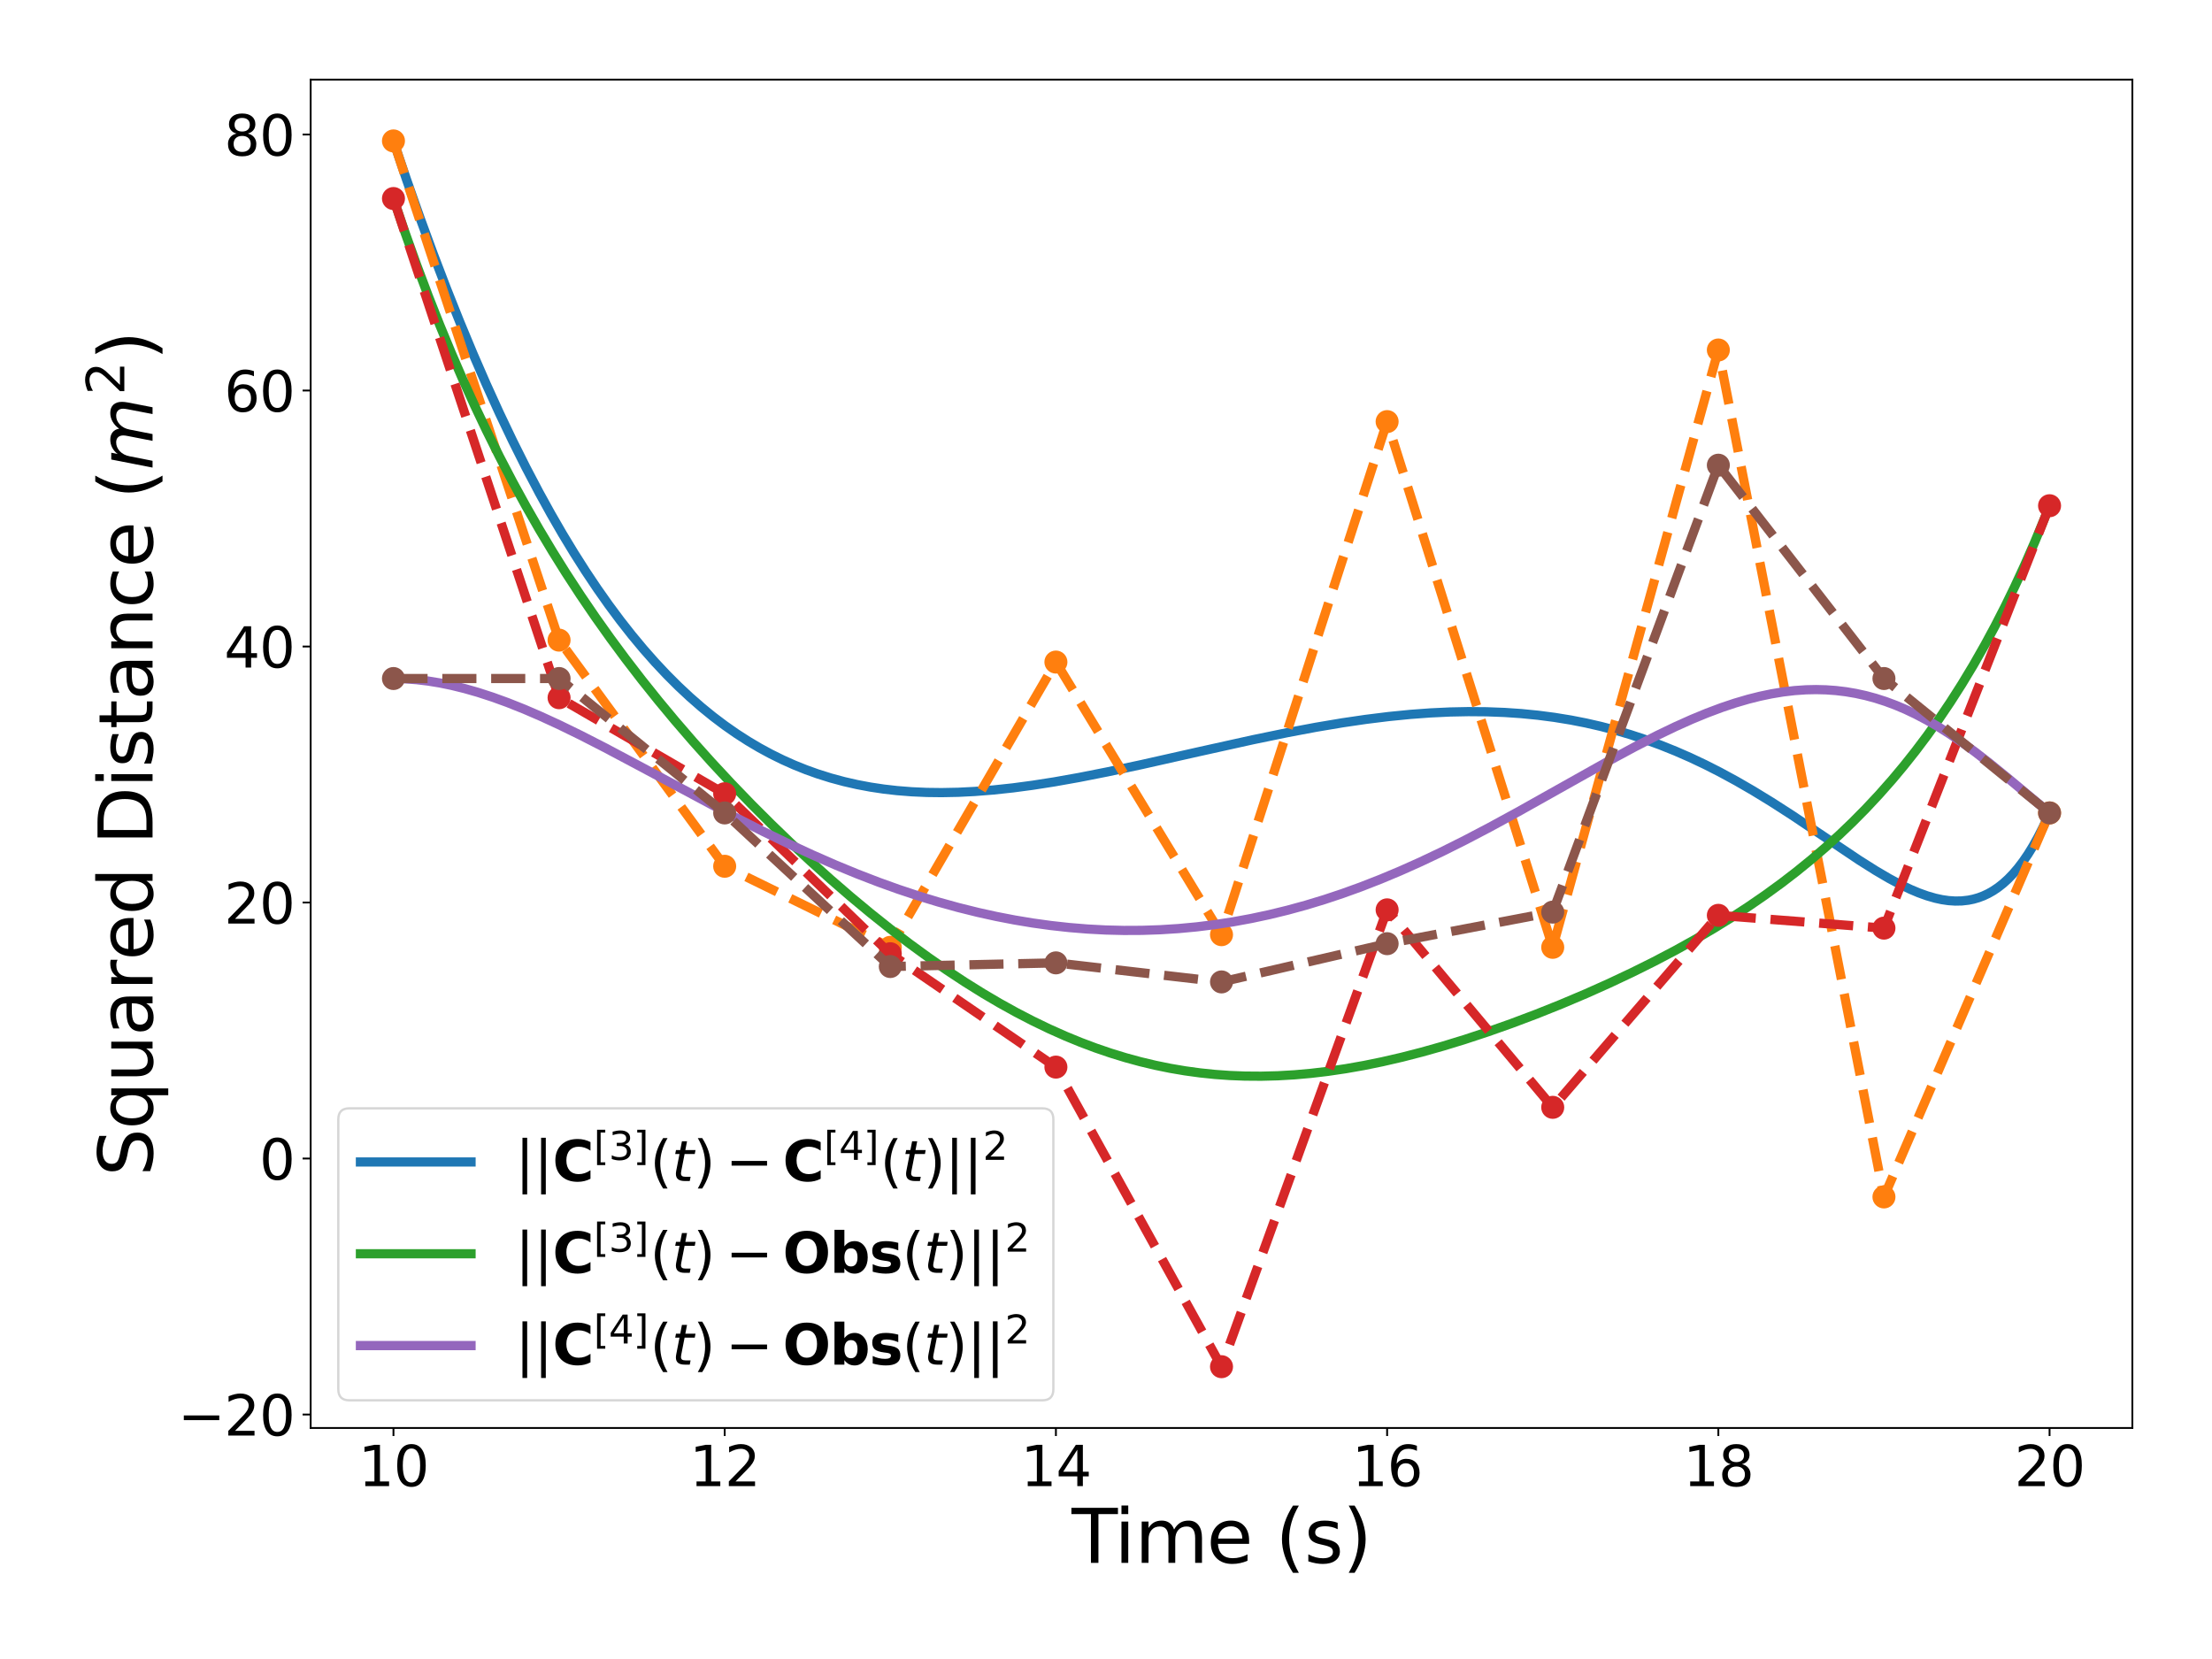 <?xml version="1.0" encoding="utf-8" standalone="no"?>
<!DOCTYPE svg PUBLIC "-//W3C//DTD SVG 1.1//EN"
  "http://www.w3.org/Graphics/SVG/1.1/DTD/svg11.dtd">
<svg height="720pt" version="1.1" viewBox="0 0 959.976 720" width="959.976pt" xmlns="http://www.w3.org/2000/svg" xmlns:xlink="http://www.w3.org/1999/xlink">
 <defs>
  <style type="text/css">*{stroke-linecap:butt;stroke-linejoin:round;}</style>
 </defs>
 <g id="figure_1">
  <g id="patch_1">
   <path d="M 0 720 
L 959.976 720 
L 959.976 0 
L 0 0 
z
" style="fill:#ffffff;"/>
  </g>
  <g id="axes_1">
   <g id="patch_2">
    <path d="M 134.822 619.72 
L 925.416 619.72 
L 925.416 34.56 
L 134.822 34.56 
z
" style="fill:#ffffff;"/>
   </g>
   <g id="matplotlib.axis_1">
    <g id="xtick_1">
     <g id="line2d_1">
      <defs>
       <path d="M 0 0 
L 0 3.5 
" id="m4cc2b8cb58" style="stroke:#000000;stroke-width:0.8;"/>
      </defs>
      <g>
       <use style="stroke:#000000;stroke-width:0.8;" x="170.758" xlink:href="#m4cc2b8cb58" y="619.72"/>
      </g>
     </g>
     <g id="text_1">
      <!-- 10 -->
      <g transform="translate(155.488 644.956)scale(0.24 -0.24)">
       <defs>
        <path d="M 794 531 
L 1825 531 
L 1825 4091 
L 703 3866 
L 703 4441 
L 1819 4666 
L 2450 4666 
L 2450 531 
L 3481 531 
L 3481 0 
L 794 0 
L 794 531 
z
" id="DejaVuSans-31" transform="scale(0.016)"/>
        <path d="M 2034 4250 
Q 1547 4250 1301 3770 
Q 1056 3291 1056 2328 
Q 1056 1369 1301 889 
Q 1547 409 2034 409 
Q 2525 409 2770 889 
Q 3016 1369 3016 2328 
Q 3016 3291 2770 3770 
Q 2525 4250 2034 4250 
z
M 2034 4750 
Q 2819 4750 3233 4129 
Q 3647 3509 3647 2328 
Q 3647 1150 3233 529 
Q 2819 -91 2034 -91 
Q 1250 -91 836 529 
Q 422 1150 422 2328 
Q 422 3509 836 4129 
Q 1250 4750 2034 4750 
z
" id="DejaVuSans-30" transform="scale(0.016)"/>
       </defs>
       <use xlink:href="#DejaVuSans-31"/>
       <use x="63.623" xlink:href="#DejaVuSans-30"/>
      </g>
     </g>
    </g>
    <g id="xtick_2">
     <g id="line2d_2">
      <g>
       <use style="stroke:#000000;stroke-width:0.8;" x="314.502" xlink:href="#m4cc2b8cb58" y="619.72"/>
      </g>
     </g>
     <g id="text_2">
      <!-- 12 -->
      <g transform="translate(299.232 644.956)scale(0.24 -0.24)">
       <defs>
        <path d="M 1228 531 
L 3431 531 
L 3431 0 
L 469 0 
L 469 531 
Q 828 903 1448 1529 
Q 2069 2156 2228 2338 
Q 2531 2678 2651 2914 
Q 2772 3150 2772 3378 
Q 2772 3750 2511 3984 
Q 2250 4219 1831 4219 
Q 1534 4219 1204 4116 
Q 875 4013 500 3803 
L 500 4441 
Q 881 4594 1212 4672 
Q 1544 4750 1819 4750 
Q 2544 4750 2975 4387 
Q 3406 4025 3406 3419 
Q 3406 3131 3298 2873 
Q 3191 2616 2906 2266 
Q 2828 2175 2409 1742 
Q 1991 1309 1228 531 
z
" id="DejaVuSans-32" transform="scale(0.016)"/>
       </defs>
       <use xlink:href="#DejaVuSans-31"/>
       <use x="63.623" xlink:href="#DejaVuSans-32"/>
      </g>
     </g>
    </g>
    <g id="xtick_3">
     <g id="line2d_3">
      <g>
       <use style="stroke:#000000;stroke-width:0.8;" x="458.247" xlink:href="#m4cc2b8cb58" y="619.72"/>
      </g>
     </g>
     <g id="text_3">
      <!-- 14 -->
      <g transform="translate(442.977 644.956)scale(0.24 -0.24)">
       <defs>
        <path d="M 2419 4116 
L 825 1625 
L 2419 1625 
L 2419 4116 
z
M 2253 4666 
L 3047 4666 
L 3047 1625 
L 3713 1625 
L 3713 1100 
L 3047 1100 
L 3047 0 
L 2419 0 
L 2419 1100 
L 313 1100 
L 313 1709 
L 2253 4666 
z
" id="DejaVuSans-34" transform="scale(0.016)"/>
       </defs>
       <use xlink:href="#DejaVuSans-31"/>
       <use x="63.623" xlink:href="#DejaVuSans-34"/>
      </g>
     </g>
    </g>
    <g id="xtick_4">
     <g id="line2d_4">
      <g>
       <use style="stroke:#000000;stroke-width:0.8;" x="601.991" xlink:href="#m4cc2b8cb58" y="619.72"/>
      </g>
     </g>
     <g id="text_4">
      <!-- 16 -->
      <g transform="translate(586.721 644.956)scale(0.24 -0.24)">
       <defs>
        <path d="M 2113 2584 
Q 1688 2584 1439 2293 
Q 1191 2003 1191 1497 
Q 1191 994 1439 701 
Q 1688 409 2113 409 
Q 2538 409 2786 701 
Q 3034 994 3034 1497 
Q 3034 2003 2786 2293 
Q 2538 2584 2113 2584 
z
M 3366 4563 
L 3366 3988 
Q 3128 4100 2886 4159 
Q 2644 4219 2406 4219 
Q 1781 4219 1451 3797 
Q 1122 3375 1075 2522 
Q 1259 2794 1537 2939 
Q 1816 3084 2150 3084 
Q 2853 3084 3261 2657 
Q 3669 2231 3669 1497 
Q 3669 778 3244 343 
Q 2819 -91 2113 -91 
Q 1303 -91 875 529 
Q 447 1150 447 2328 
Q 447 3434 972 4092 
Q 1497 4750 2381 4750 
Q 2619 4750 2861 4703 
Q 3103 4656 3366 4563 
z
" id="DejaVuSans-36" transform="scale(0.016)"/>
       </defs>
       <use xlink:href="#DejaVuSans-31"/>
       <use x="63.623" xlink:href="#DejaVuSans-36"/>
      </g>
     </g>
    </g>
    <g id="xtick_5">
     <g id="line2d_5">
      <g>
       <use style="stroke:#000000;stroke-width:0.8;" x="745.736" xlink:href="#m4cc2b8cb58" y="619.72"/>
      </g>
     </g>
     <g id="text_5">
      <!-- 18 -->
      <g transform="translate(730.466 644.956)scale(0.24 -0.24)">
       <defs>
        <path d="M 2034 2216 
Q 1584 2216 1326 1975 
Q 1069 1734 1069 1313 
Q 1069 891 1326 650 
Q 1584 409 2034 409 
Q 2484 409 2743 651 
Q 3003 894 3003 1313 
Q 3003 1734 2745 1975 
Q 2488 2216 2034 2216 
z
M 1403 2484 
Q 997 2584 770 2862 
Q 544 3141 544 3541 
Q 544 4100 942 4425 
Q 1341 4750 2034 4750 
Q 2731 4750 3128 4425 
Q 3525 4100 3525 3541 
Q 3525 3141 3298 2862 
Q 3072 2584 2669 2484 
Q 3125 2378 3379 2068 
Q 3634 1759 3634 1313 
Q 3634 634 3220 271 
Q 2806 -91 2034 -91 
Q 1263 -91 848 271 
Q 434 634 434 1313 
Q 434 1759 690 2068 
Q 947 2378 1403 2484 
z
M 1172 3481 
Q 1172 3119 1398 2916 
Q 1625 2713 2034 2713 
Q 2441 2713 2670 2916 
Q 2900 3119 2900 3481 
Q 2900 3844 2670 4047 
Q 2441 4250 2034 4250 
Q 1625 4250 1398 4047 
Q 1172 3844 1172 3481 
z
" id="DejaVuSans-38" transform="scale(0.016)"/>
       </defs>
       <use xlink:href="#DejaVuSans-31"/>
       <use x="63.623" xlink:href="#DejaVuSans-38"/>
      </g>
     </g>
    </g>
    <g id="xtick_6">
     <g id="line2d_6">
      <g>
       <use style="stroke:#000000;stroke-width:0.8;" x="889.48" xlink:href="#m4cc2b8cb58" y="619.72"/>
      </g>
     </g>
     <g id="text_6">
      <!-- 20 -->
      <g transform="translate(874.21 644.956)scale(0.24 -0.24)">
       <use xlink:href="#DejaVuSans-32"/>
       <use x="63.623" xlink:href="#DejaVuSans-30"/>
      </g>
     </g>
    </g>
    <g id="text_7">
     <!-- Time (s) -->
     <g transform="translate(465.067 678.263)scale(0.32 -0.32)">
      <defs>
       <path d="M -19 4666 
L 3928 4666 
L 3928 4134 
L 2272 4134 
L 2272 0 
L 1638 0 
L 1638 4134 
L -19 4134 
L -19 4666 
z
" id="DejaVuSans-54" transform="scale(0.016)"/>
       <path d="M 603 3500 
L 1178 3500 
L 1178 0 
L 603 0 
L 603 3500 
z
M 603 4863 
L 1178 4863 
L 1178 4134 
L 603 4134 
L 603 4863 
z
" id="DejaVuSans-69" transform="scale(0.016)"/>
       <path d="M 3328 2828 
Q 3544 3216 3844 3400 
Q 4144 3584 4550 3584 
Q 5097 3584 5394 3201 
Q 5691 2819 5691 2113 
L 5691 0 
L 5113 0 
L 5113 2094 
Q 5113 2597 4934 2840 
Q 4756 3084 4391 3084 
Q 3944 3084 3684 2787 
Q 3425 2491 3425 1978 
L 3425 0 
L 2847 0 
L 2847 2094 
Q 2847 2600 2669 2842 
Q 2491 3084 2119 3084 
Q 1678 3084 1418 2786 
Q 1159 2488 1159 1978 
L 1159 0 
L 581 0 
L 581 3500 
L 1159 3500 
L 1159 2956 
Q 1356 3278 1631 3431 
Q 1906 3584 2284 3584 
Q 2666 3584 2933 3390 
Q 3200 3197 3328 2828 
z
" id="DejaVuSans-6d" transform="scale(0.016)"/>
       <path d="M 3597 1894 
L 3597 1613 
L 953 1613 
Q 991 1019 1311 708 
Q 1631 397 2203 397 
Q 2534 397 2845 478 
Q 3156 559 3463 722 
L 3463 178 
Q 3153 47 2828 -22 
Q 2503 -91 2169 -91 
Q 1331 -91 842 396 
Q 353 884 353 1716 
Q 353 2575 817 3079 
Q 1281 3584 2069 3584 
Q 2775 3584 3186 3129 
Q 3597 2675 3597 1894 
z
M 3022 2063 
Q 3016 2534 2758 2815 
Q 2500 3097 2075 3097 
Q 1594 3097 1305 2825 
Q 1016 2553 972 2059 
L 3022 2063 
z
" id="DejaVuSans-65" transform="scale(0.016)"/>
       <path id="DejaVuSans-20" transform="scale(0.016)"/>
       <path d="M 1984 4856 
Q 1566 4138 1362 3434 
Q 1159 2731 1159 2009 
Q 1159 1288 1364 580 
Q 1569 -128 1984 -844 
L 1484 -844 
Q 1016 -109 783 600 
Q 550 1309 550 2009 
Q 550 2706 781 3412 
Q 1013 4119 1484 4856 
L 1984 4856 
z
" id="DejaVuSans-28" transform="scale(0.016)"/>
       <path d="M 2834 3397 
L 2834 2853 
Q 2591 2978 2328 3040 
Q 2066 3103 1784 3103 
Q 1356 3103 1142 2972 
Q 928 2841 928 2578 
Q 928 2378 1081 2264 
Q 1234 2150 1697 2047 
L 1894 2003 
Q 2506 1872 2764 1633 
Q 3022 1394 3022 966 
Q 3022 478 2636 193 
Q 2250 -91 1575 -91 
Q 1294 -91 989 -36 
Q 684 19 347 128 
L 347 722 
Q 666 556 975 473 
Q 1284 391 1588 391 
Q 1994 391 2212 530 
Q 2431 669 2431 922 
Q 2431 1156 2273 1281 
Q 2116 1406 1581 1522 
L 1381 1569 
Q 847 1681 609 1914 
Q 372 2147 372 2553 
Q 372 3047 722 3315 
Q 1072 3584 1716 3584 
Q 2034 3584 2315 3537 
Q 2597 3491 2834 3397 
z
" id="DejaVuSans-73" transform="scale(0.016)"/>
       <path d="M 513 4856 
L 1013 4856 
Q 1481 4119 1714 3412 
Q 1947 2706 1947 2009 
Q 1947 1309 1714 600 
Q 1481 -109 1013 -844 
L 513 -844 
Q 928 -128 1133 580 
Q 1338 1288 1338 2009 
Q 1338 2731 1133 3434 
Q 928 4138 513 4856 
z
" id="DejaVuSans-29" transform="scale(0.016)"/>
      </defs>
      <use xlink:href="#DejaVuSans-54"/>
      <use x="57.959" xlink:href="#DejaVuSans-69"/>
      <use x="85.742" xlink:href="#DejaVuSans-6d"/>
      <use x="183.154" xlink:href="#DejaVuSans-65"/>
      <use x="244.678" xlink:href="#DejaVuSans-20"/>
      <use x="276.465" xlink:href="#DejaVuSans-28"/>
      <use x="315.479" xlink:href="#DejaVuSans-73"/>
      <use x="367.578" xlink:href="#DejaVuSans-29"/>
     </g>
    </g>
   </g>
   <g id="matplotlib.axis_2">
    <g id="ytick_1">
     <g id="line2d_7">
      <defs>
       <path d="M 0 0 
L -3.5 0 
" id="ma66f16926b" style="stroke:#000000;stroke-width:0.8;"/>
      </defs>
      <g>
       <use style="stroke:#000000;stroke-width:0.8;" x="134.822" xlink:href="#ma66f16926b" y="613.887"/>
      </g>
     </g>
     <g id="text_8">
      <!-- −20 -->
      <g transform="translate(77.171 623.005)scale(0.24 -0.24)">
       <defs>
        <path d="M 678 2272 
L 4684 2272 
L 4684 1741 
L 678 1741 
L 678 2272 
z
" id="DejaVuSans-2212" transform="scale(0.016)"/>
       </defs>
       <use xlink:href="#DejaVuSans-2212"/>
       <use x="83.789" xlink:href="#DejaVuSans-32"/>
       <use x="147.412" xlink:href="#DejaVuSans-30"/>
      </g>
     </g>
    </g>
    <g id="ytick_2">
     <g id="line2d_8">
      <g>
       <use style="stroke:#000000;stroke-width:0.8;" x="134.822" xlink:href="#ma66f16926b" y="502.786"/>
      </g>
     </g>
     <g id="text_9">
      <!-- 0 -->
      <g transform="translate(112.552 511.904)scale(0.24 -0.24)">
       <use xlink:href="#DejaVuSans-30"/>
      </g>
     </g>
    </g>
    <g id="ytick_3">
     <g id="line2d_9">
      <g>
       <use style="stroke:#000000;stroke-width:0.8;" x="134.822" xlink:href="#ma66f16926b" y="391.685"/>
      </g>
     </g>
     <g id="text_10">
      <!-- 20 -->
      <g transform="translate(97.282 400.803)scale(0.24 -0.24)">
       <use xlink:href="#DejaVuSans-32"/>
       <use x="63.623" xlink:href="#DejaVuSans-30"/>
      </g>
     </g>
    </g>
    <g id="ytick_4">
     <g id="line2d_10">
      <g>
       <use style="stroke:#000000;stroke-width:0.8;" x="134.822" xlink:href="#ma66f16926b" y="280.583"/>
      </g>
     </g>
     <g id="text_11">
      <!-- 40 -->
      <g transform="translate(97.282 289.701)scale(0.24 -0.24)">
       <use xlink:href="#DejaVuSans-34"/>
       <use x="63.623" xlink:href="#DejaVuSans-30"/>
      </g>
     </g>
    </g>
    <g id="ytick_5">
     <g id="line2d_11">
      <g>
       <use style="stroke:#000000;stroke-width:0.8;" x="134.822" xlink:href="#ma66f16926b" y="169.482"/>
      </g>
     </g>
     <g id="text_12">
      <!-- 60 -->
      <g transform="translate(97.282 178.6)scale(0.24 -0.24)">
       <use xlink:href="#DejaVuSans-36"/>
       <use x="63.623" xlink:href="#DejaVuSans-30"/>
      </g>
     </g>
    </g>
    <g id="ytick_6">
     <g id="line2d_12">
      <g>
       <use style="stroke:#000000;stroke-width:0.8;" x="134.822" xlink:href="#ma66f16926b" y="58.381"/>
      </g>
     </g>
     <g id="text_13">
      <!-- 80 -->
      <g transform="translate(97.282 67.499)scale(0.24 -0.24)">
       <use xlink:href="#DejaVuSans-38"/>
       <use x="63.623" xlink:href="#DejaVuSans-30"/>
      </g>
     </g>
    </g>
    <g id="text_14">
     <!-- Squared Distance $(m^2)$ -->
     <g transform="translate(66.451 510.5)rotate(-90)scale(0.32 -0.32)">
      <defs>
       <path d="M 3425 4513 
L 3425 3897 
Q 3066 4069 2747 4153 
Q 2428 4238 2131 4238 
Q 1616 4238 1336 4038 
Q 1056 3838 1056 3469 
Q 1056 3159 1242 3001 
Q 1428 2844 1947 2747 
L 2328 2669 
Q 3034 2534 3370 2195 
Q 3706 1856 3706 1288 
Q 3706 609 3251 259 
Q 2797 -91 1919 -91 
Q 1588 -91 1214 -16 
Q 841 59 441 206 
L 441 856 
Q 825 641 1194 531 
Q 1563 422 1919 422 
Q 2459 422 2753 634 
Q 3047 847 3047 1241 
Q 3047 1584 2836 1778 
Q 2625 1972 2144 2069 
L 1759 2144 
Q 1053 2284 737 2584 
Q 422 2884 422 3419 
Q 422 4038 858 4394 
Q 1294 4750 2059 4750 
Q 2388 4750 2728 4690 
Q 3069 4631 3425 4513 
z
" id="DejaVuSans-53" transform="scale(0.016)"/>
       <path d="M 947 1747 
Q 947 1113 1208 752 
Q 1469 391 1925 391 
Q 2381 391 2643 752 
Q 2906 1113 2906 1747 
Q 2906 2381 2643 2742 
Q 2381 3103 1925 3103 
Q 1469 3103 1208 2742 
Q 947 2381 947 1747 
z
M 2906 525 
Q 2725 213 2448 61 
Q 2172 -91 1784 -91 
Q 1150 -91 751 415 
Q 353 922 353 1747 
Q 353 2572 751 3078 
Q 1150 3584 1784 3584 
Q 2172 3584 2448 3432 
Q 2725 3281 2906 2969 
L 2906 3500 
L 3481 3500 
L 3481 -1331 
L 2906 -1331 
L 2906 525 
z
" id="DejaVuSans-71" transform="scale(0.016)"/>
       <path d="M 544 1381 
L 544 3500 
L 1119 3500 
L 1119 1403 
Q 1119 906 1312 657 
Q 1506 409 1894 409 
Q 2359 409 2629 706 
Q 2900 1003 2900 1516 
L 2900 3500 
L 3475 3500 
L 3475 0 
L 2900 0 
L 2900 538 
Q 2691 219 2414 64 
Q 2138 -91 1772 -91 
Q 1169 -91 856 284 
Q 544 659 544 1381 
z
M 1991 3584 
L 1991 3584 
z
" id="DejaVuSans-75" transform="scale(0.016)"/>
       <path d="M 2194 1759 
Q 1497 1759 1228 1600 
Q 959 1441 959 1056 
Q 959 750 1161 570 
Q 1363 391 1709 391 
Q 2188 391 2477 730 
Q 2766 1069 2766 1631 
L 2766 1759 
L 2194 1759 
z
M 3341 1997 
L 3341 0 
L 2766 0 
L 2766 531 
Q 2569 213 2275 61 
Q 1981 -91 1556 -91 
Q 1019 -91 701 211 
Q 384 513 384 1019 
Q 384 1609 779 1909 
Q 1175 2209 1959 2209 
L 2766 2209 
L 2766 2266 
Q 2766 2663 2505 2880 
Q 2244 3097 1772 3097 
Q 1472 3097 1187 3025 
Q 903 2953 641 2809 
L 641 3341 
Q 956 3463 1253 3523 
Q 1550 3584 1831 3584 
Q 2591 3584 2966 3190 
Q 3341 2797 3341 1997 
z
" id="DejaVuSans-61" transform="scale(0.016)"/>
       <path d="M 2631 2963 
Q 2534 3019 2420 3045 
Q 2306 3072 2169 3072 
Q 1681 3072 1420 2755 
Q 1159 2438 1159 1844 
L 1159 0 
L 581 0 
L 581 3500 
L 1159 3500 
L 1159 2956 
Q 1341 3275 1631 3429 
Q 1922 3584 2338 3584 
Q 2397 3584 2469 3576 
Q 2541 3569 2628 3553 
L 2631 2963 
z
" id="DejaVuSans-72" transform="scale(0.016)"/>
       <path d="M 2906 2969 
L 2906 4863 
L 3481 4863 
L 3481 0 
L 2906 0 
L 2906 525 
Q 2725 213 2448 61 
Q 2172 -91 1784 -91 
Q 1150 -91 751 415 
Q 353 922 353 1747 
Q 353 2572 751 3078 
Q 1150 3584 1784 3584 
Q 2172 3584 2448 3432 
Q 2725 3281 2906 2969 
z
M 947 1747 
Q 947 1113 1208 752 
Q 1469 391 1925 391 
Q 2381 391 2643 752 
Q 2906 1113 2906 1747 
Q 2906 2381 2643 2742 
Q 2381 3103 1925 3103 
Q 1469 3103 1208 2742 
Q 947 2381 947 1747 
z
" id="DejaVuSans-64" transform="scale(0.016)"/>
       <path d="M 1259 4147 
L 1259 519 
L 2022 519 
Q 2988 519 3436 956 
Q 3884 1394 3884 2338 
Q 3884 3275 3436 3711 
Q 2988 4147 2022 4147 
L 1259 4147 
z
M 628 4666 
L 1925 4666 
Q 3281 4666 3915 4102 
Q 4550 3538 4550 2338 
Q 4550 1131 3912 565 
Q 3275 0 1925 0 
L 628 0 
L 628 4666 
z
" id="DejaVuSans-44" transform="scale(0.016)"/>
       <path d="M 1172 4494 
L 1172 3500 
L 2356 3500 
L 2356 3053 
L 1172 3053 
L 1172 1153 
Q 1172 725 1289 603 
Q 1406 481 1766 481 
L 2356 481 
L 2356 0 
L 1766 0 
Q 1100 0 847 248 
Q 594 497 594 1153 
L 594 3053 
L 172 3053 
L 172 3500 
L 594 3500 
L 594 4494 
L 1172 4494 
z
" id="DejaVuSans-74" transform="scale(0.016)"/>
       <path d="M 3513 2113 
L 3513 0 
L 2938 0 
L 2938 2094 
Q 2938 2591 2744 2837 
Q 2550 3084 2163 3084 
Q 1697 3084 1428 2787 
Q 1159 2491 1159 1978 
L 1159 0 
L 581 0 
L 581 3500 
L 1159 3500 
L 1159 2956 
Q 1366 3272 1645 3428 
Q 1925 3584 2291 3584 
Q 2894 3584 3203 3211 
Q 3513 2838 3513 2113 
z
" id="DejaVuSans-6e" transform="scale(0.016)"/>
       <path d="M 3122 3366 
L 3122 2828 
Q 2878 2963 2633 3030 
Q 2388 3097 2138 3097 
Q 1578 3097 1268 2742 
Q 959 2388 959 1747 
Q 959 1106 1268 751 
Q 1578 397 2138 397 
Q 2388 397 2633 464 
Q 2878 531 3122 666 
L 3122 134 
Q 2881 22 2623 -34 
Q 2366 -91 2075 -91 
Q 1284 -91 818 406 
Q 353 903 353 1747 
Q 353 2603 823 3093 
Q 1294 3584 2113 3584 
Q 2378 3584 2631 3529 
Q 2884 3475 3122 3366 
z
" id="DejaVuSans-63" transform="scale(0.016)"/>
       <path d="M 5747 2113 
L 5338 0 
L 4763 0 
L 5166 2094 
Q 5191 2228 5203 2325 
Q 5216 2422 5216 2491 
Q 5216 2772 5059 2928 
Q 4903 3084 4622 3084 
Q 4203 3084 3875 2770 
Q 3547 2456 3450 1953 
L 3066 0 
L 2491 0 
L 2900 2094 
Q 2925 2209 2937 2307 
Q 2950 2406 2950 2484 
Q 2950 2769 2794 2926 
Q 2638 3084 2363 3084 
Q 1938 3084 1609 2770 
Q 1281 2456 1184 1953 
L 800 0 
L 225 0 
L 909 3500 
L 1484 3500 
L 1375 2956 
Q 1609 3263 1923 3423 
Q 2238 3584 2597 3584 
Q 2978 3584 3223 3384 
Q 3469 3184 3519 2828 
Q 3781 3197 4126 3390 
Q 4472 3584 4856 3584 
Q 5306 3584 5551 3325 
Q 5797 3066 5797 2591 
Q 5797 2488 5784 2364 
Q 5772 2241 5747 2113 
z
" id="DejaVuSans-Oblique-6d" transform="scale(0.016)"/>
      </defs>
      <use transform="translate(0 0.766)" xlink:href="#DejaVuSans-53"/>
      <use transform="translate(63.477 0.766)" xlink:href="#DejaVuSans-71"/>
      <use transform="translate(126.953 0.766)" xlink:href="#DejaVuSans-75"/>
      <use transform="translate(190.332 0.766)" xlink:href="#DejaVuSans-61"/>
      <use transform="translate(251.611 0.766)" xlink:href="#DejaVuSans-72"/>
      <use transform="translate(292.725 0.766)" xlink:href="#DejaVuSans-65"/>
      <use transform="translate(354.248 0.766)" xlink:href="#DejaVuSans-64"/>
      <use transform="translate(417.725 0.766)" xlink:href="#DejaVuSans-20"/>
      <use transform="translate(449.512 0.766)" xlink:href="#DejaVuSans-44"/>
      <use transform="translate(526.514 0.766)" xlink:href="#DejaVuSans-69"/>
      <use transform="translate(554.297 0.766)" xlink:href="#DejaVuSans-73"/>
      <use transform="translate(606.396 0.766)" xlink:href="#DejaVuSans-74"/>
      <use transform="translate(645.605 0.766)" xlink:href="#DejaVuSans-61"/>
      <use transform="translate(706.885 0.766)" xlink:href="#DejaVuSans-6e"/>
      <use transform="translate(770.264 0.766)" xlink:href="#DejaVuSans-63"/>
      <use transform="translate(825.244 0.766)" xlink:href="#DejaVuSans-65"/>
      <use transform="translate(886.768 0.766)" xlink:href="#DejaVuSans-20"/>
      <use transform="translate(918.555 0.766)" xlink:href="#DejaVuSans-28"/>
      <use transform="translate(957.568 0.766)" xlink:href="#DejaVuSans-Oblique-6d"/>
      <use transform="translate(1059.63 39.047)scale(0.7)" xlink:href="#DejaVuSans-32"/>
      <use transform="translate(1106.901 0.766)" xlink:href="#DejaVuSans-29"/>
     </g>
    </g>
   </g>
   <g id="line2d_13">
    <path clip-path="url(#p91d23c7a3a)" d="M 170.758 61.158 
L 176.508 78.152 
L 182.258 94.482 
L 188.007 110.165 
L 193.757 125.215 
L 199.507 139.645 
L 205.257 153.467 
L 211.007 166.692 
L 216.756 179.33 
L 222.506 191.392 
L 228.256 202.887 
L 234.006 213.826 
L 239.037 222.949 
L 244.068 231.66 
L 249.099 239.967 
L 254.13 247.877 
L 259.161 255.398 
L 264.192 262.537 
L 269.223 269.302 
L 274.254 275.702 
L 279.285 281.746 
L 284.316 287.441 
L 289.347 292.797 
L 294.378 297.823 
L 299.409 302.529 
L 304.44 306.922 
L 309.471 311.014 
L 314.502 314.813 
L 319.534 318.329 
L 324.565 321.572 
L 329.596 324.551 
L 334.627 327.276 
L 339.658 329.757 
L 344.689 332.003 
L 349.72 334.023 
L 354.751 335.828 
L 360.501 337.638 
L 366.25 339.191 
L 372 340.502 
L 377.75 341.583 
L 383.5 342.447 
L 389.25 343.106 
L 395.718 343.619 
L 402.187 343.906 
L 408.655 343.983 
L 415.842 343.842 
L 423.029 343.482 
L 430.935 342.858 
L 439.56 341.934 
L 448.185 340.787 
L 457.528 339.328 
L 468.309 337.411 
L 480.527 335 
L 495.62 331.775 
L 520.057 326.28 
L 543.775 321.029 
L 558.868 317.921 
L 571.086 315.622 
L 582.586 313.687 
L 592.648 312.209 
L 602.71 310.962 
L 612.053 310.036 
L 620.678 309.4 
L 629.303 308.992 
L 637.209 308.835 
L 645.114 308.899 
L 653.02 309.198 
L 660.208 309.687 
L 667.395 310.393 
L 674.582 311.327 
L 681.769 312.499 
L 688.238 313.766 
L 694.706 315.241 
L 701.175 316.931 
L 707.643 318.841 
L 714.112 320.976 
L 720.58 323.34 
L 727.049 325.936 
L 733.517 328.763 
L 739.986 331.821 
L 746.454 335.106 
L 753.641 339.011 
L 760.829 343.17 
L 768.735 348.009 
L 777.359 353.553 
L 788.859 361.24 
L 806.827 373.288 
L 814.014 377.825 
L 819.764 381.202 
L 824.795 383.898 
L 829.107 385.965 
L 832.701 387.479 
L 836.294 388.771 
L 839.888 389.809 
L 842.763 390.433 
L 845.638 390.852 
L 848.513 391.045 
L 851.388 390.99 
L 854.263 390.662 
L 856.419 390.222 
L 858.575 389.604 
L 860.731 388.795 
L 862.887 387.783 
L 865.043 386.555 
L 867.2 385.098 
L 869.356 383.397 
L 871.512 381.438 
L 873.668 379.204 
L 875.824 376.681 
L 877.98 373.85 
L 880.137 370.694 
L 882.293 367.195 
L 884.449 363.333 
L 886.605 359.089 
L 888.761 354.442 
L 889.48 352.799 
L 889.48 352.799 
" style="fill:none;stroke:#1f77b4;stroke-linecap:square;stroke-width:4;"/>
   </g>
   <g id="line2d_14">
    <path clip-path="url(#p91d23c7a3a)" d="M 170.758 61.158 
L 242.63 277.806 
L 314.502 375.945 
L 386.375 411.127 
L 458.247 287.329 
L 530.119 405.638 
L 601.991 182.973 
L 673.863 411.127 
L 745.736 151.891 
L 817.608 519.451 
L 889.48 352.799 
" style="fill:none;stroke:#ff7f0e;stroke-dasharray:14.8,6.4;stroke-dashoffset:0;stroke-width:4;"/>
    <defs>
     <path d="M 0 4.5 
C 1.193 4.5 2.338 4.026 3.182 3.182 
C 4.026 2.338 4.5 1.193 4.5 0 
C 4.5 -1.193 4.026 -2.338 3.182 -3.182 
C 2.338 -4.026 1.193 -4.5 0 -4.5 
C -1.193 -4.5 -2.338 -4.026 -3.182 -3.182 
C -4.026 -2.338 -4.5 -1.193 -4.5 0 
C -4.5 1.193 -4.026 2.338 -3.182 3.182 
C -2.338 4.026 -1.193 4.5 0 4.5 
z
" id="m4295f86b5e" style="stroke:#ff7f0e;"/>
    </defs>
    <g clip-path="url(#p91d23c7a3a)">
     <use style="fill:#ff7f0e;stroke:#ff7f0e;" x="170.758" xlink:href="#m4295f86b5e" y="61.158"/>
     <use style="fill:#ff7f0e;stroke:#ff7f0e;" x="242.63" xlink:href="#m4295f86b5e" y="277.806"/>
     <use style="fill:#ff7f0e;stroke:#ff7f0e;" x="314.502" xlink:href="#m4295f86b5e" y="375.945"/>
     <use style="fill:#ff7f0e;stroke:#ff7f0e;" x="386.375" xlink:href="#m4295f86b5e" y="411.127"/>
     <use style="fill:#ff7f0e;stroke:#ff7f0e;" x="458.247" xlink:href="#m4295f86b5e" y="287.329"/>
     <use style="fill:#ff7f0e;stroke:#ff7f0e;" x="530.119" xlink:href="#m4295f86b5e" y="405.638"/>
     <use style="fill:#ff7f0e;stroke:#ff7f0e;" x="601.991" xlink:href="#m4295f86b5e" y="182.973"/>
     <use style="fill:#ff7f0e;stroke:#ff7f0e;" x="673.863" xlink:href="#m4295f86b5e" y="411.127"/>
     <use style="fill:#ff7f0e;stroke:#ff7f0e;" x="745.736" xlink:href="#m4295f86b5e" y="151.891"/>
     <use style="fill:#ff7f0e;stroke:#ff7f0e;" x="817.608" xlink:href="#m4295f86b5e" y="519.451"/>
     <use style="fill:#ff7f0e;stroke:#ff7f0e;" x="889.48" xlink:href="#m4295f86b5e" y="352.799"/>
    </g>
   </g>
   <g id="line2d_15">
    <path clip-path="url(#p91d23c7a3a)" d="M 170.758 86.156 
L 175.789 100.944 
L 180.82 115.008 
L 185.851 128.395 
L 190.882 141.147 
L 195.913 153.306 
L 200.944 164.908 
L 205.975 175.992 
L 211.007 186.589 
L 216.756 198.147 
L 222.506 209.156 
L 228.256 219.658 
L 234.006 229.693 
L 239.755 239.296 
L 245.505 248.5 
L 251.974 258.417 
L 258.442 267.908 
L 264.911 277.012 
L 271.379 285.76 
L 278.566 295.101 
L 285.754 304.078 
L 292.941 312.724 
L 300.847 321.885 
L 308.753 330.711 
L 317.377 339.989 
L 326.002 348.929 
L 334.627 357.551 
L 343.251 365.871 
L 351.876 373.899 
L 360.501 381.642 
L 369.125 389.099 
L 377.75 396.27 
L 386.375 403.149 
L 394.999 409.729 
L 402.905 415.489 
L 410.811 420.982 
L 418.717 426.199 
L 426.623 431.131 
L 433.81 435.36 
L 440.997 439.34 
L 448.185 443.065 
L 455.372 446.53 
L 462.559 449.73 
L 469.028 452.381 
L 475.496 454.811 
L 481.965 457.02 
L 488.433 459.006 
L 494.902 460.77 
L 501.37 462.311 
L 507.839 463.631 
L 514.307 464.732 
L 520.776 465.616 
L 527.244 466.287 
L 533.713 466.749 
L 540.181 467.006 
L 547.368 467.058 
L 554.556 466.871 
L 561.743 466.455 
L 568.93 465.818 
L 576.117 464.969 
L 584.023 463.804 
L 591.929 462.408 
L 599.835 460.796 
L 608.46 458.805 
L 617.084 456.589 
L 626.428 453.951 
L 635.771 451.083 
L 645.833 447.757 
L 655.895 444.197 
L 666.676 440.135 
L 677.457 435.823 
L 688.238 431.258 
L 698.3 426.759 
L 708.362 422.015 
L 717.705 417.368 
L 727.049 412.465 
L 735.673 407.684 
L 743.579 403.061 
L 751.485 398.183 
L 758.673 393.502 
L 765.86 388.562 
L 773.047 383.335 
L 779.515 378.362 
L 785.984 373.109 
L 792.452 367.55 
L 798.202 362.33 
L 803.952 356.824 
L 809.702 351.011 
L 815.452 344.863 
L 821.201 338.355 
L 826.232 332.341 
L 831.263 326.005 
L 836.294 319.326 
L 841.326 312.276 
L 846.357 304.829 
L 851.388 296.954 
L 856.419 288.619 
L 861.45 279.787 
L 865.762 271.792 
L 870.074 263.378 
L 874.387 254.514 
L 878.699 245.17 
L 883.011 235.311 
L 887.324 224.901 
L 889.48 219.478 
L 889.48 219.478 
" style="fill:none;stroke:#2ca02c;stroke-linecap:square;stroke-width:4;"/>
   </g>
   <g id="line2d_16">
    <path clip-path="url(#p91d23c7a3a)" d="M 170.758 86.156 
L 242.63 302.804 
L 314.502 344.467 
L 386.375 413.905 
L 458.247 463.107 
L 530.119 593.122 
L 601.991 394.859 
L 673.863 480.566 
L 745.736 397.24 
L 817.608 402.795 
L 889.48 219.478 
" style="fill:none;stroke:#d62728;stroke-dasharray:14.8,6.4;stroke-dashoffset:0;stroke-width:4;"/>
    <defs>
     <path d="M 0 4.5 
C 1.193 4.5 2.338 4.026 3.182 3.182 
C 4.026 2.338 4.5 1.193 4.5 0 
C 4.5 -1.193 4.026 -2.338 3.182 -3.182 
C 2.338 -4.026 1.193 -4.5 0 -4.5 
C -1.193 -4.5 -2.338 -4.026 -3.182 -3.182 
C -4.026 -2.338 -4.5 -1.193 -4.5 0 
C -4.5 1.193 -4.026 2.338 -3.182 3.182 
C -2.338 4.026 -1.193 4.5 0 4.5 
z
" id="m8c9d8df849" style="stroke:#d62728;"/>
    </defs>
    <g clip-path="url(#p91d23c7a3a)">
     <use style="fill:#d62728;stroke:#d62728;" x="170.758" xlink:href="#m8c9d8df849" y="86.156"/>
     <use style="fill:#d62728;stroke:#d62728;" x="242.63" xlink:href="#m8c9d8df849" y="302.804"/>
     <use style="fill:#d62728;stroke:#d62728;" x="314.502" xlink:href="#m8c9d8df849" y="344.467"/>
     <use style="fill:#d62728;stroke:#d62728;" x="386.375" xlink:href="#m8c9d8df849" y="413.905"/>
     <use style="fill:#d62728;stroke:#d62728;" x="458.247" xlink:href="#m8c9d8df849" y="463.107"/>
     <use style="fill:#d62728;stroke:#d62728;" x="530.119" xlink:href="#m8c9d8df849" y="593.122"/>
     <use style="fill:#d62728;stroke:#d62728;" x="601.991" xlink:href="#m8c9d8df849" y="394.859"/>
     <use style="fill:#d62728;stroke:#d62728;" x="673.863" xlink:href="#m8c9d8df849" y="480.566"/>
     <use style="fill:#d62728;stroke:#d62728;" x="745.736" xlink:href="#m8c9d8df849" y="397.24"/>
     <use style="fill:#d62728;stroke:#d62728;" x="817.608" xlink:href="#m8c9d8df849" y="402.795"/>
     <use style="fill:#d62728;stroke:#d62728;" x="889.48" xlink:href="#m8c9d8df849" y="219.478"/>
    </g>
   </g>
   <g id="line2d_17">
    <path clip-path="url(#p91d23c7a3a)" d="M 170.758 294.471 
L 175.789 294.597 
L 180.82 294.969 
L 185.851 295.572 
L 190.882 296.394 
L 195.913 297.423 
L 201.663 298.834 
L 207.413 300.479 
L 213.881 302.583 
L 220.35 304.932 
L 227.537 307.796 
L 234.724 310.895 
L 242.63 314.533 
L 251.974 319.088 
L 262.754 324.605 
L 277.129 332.239 
L 318.815 354.55 
L 331.033 360.759 
L 342.533 366.35 
L 352.595 371.004 
L 362.657 375.409 
L 372 379.259 
L 381.344 382.861 
L 389.968 385.957 
L 398.593 388.824 
L 407.218 391.455 
L 415.842 393.844 
L 424.467 395.987 
L 432.373 397.73 
L 440.279 399.259 
L 448.185 400.572 
L 456.091 401.665 
L 463.997 402.536 
L 471.903 403.183 
L 479.808 403.605 
L 487.714 403.798 
L 495.62 403.76 
L 503.526 403.491 
L 511.432 402.987 
L 519.338 402.248 
L 527.244 401.272 
L 535.15 400.058 
L 543.056 398.605 
L 550.962 396.914 
L 558.868 394.985 
L 566.774 392.819 
L 574.68 390.419 
L 582.586 387.789 
L 590.492 384.933 
L 599.116 381.567 
L 607.741 377.951 
L 616.366 374.097 
L 625.709 369.672 
L 635.771 364.645 
L 646.552 358.998 
L 658.77 352.341 
L 676.02 342.658 
L 699.019 329.76 
L 709.799 323.96 
L 719.143 319.181 
L 727.049 315.379 
L 734.236 312.16 
L 740.704 309.49 
L 747.173 307.065 
L 752.923 305.139 
L 758.673 303.451 
L 763.704 302.185 
L 768.735 301.13 
L 773.766 300.298 
L 778.797 299.704 
L 783.828 299.358 
L 788.14 299.268 
L 792.452 299.375 
L 796.765 299.686 
L 801.077 300.204 
L 805.389 300.936 
L 809.702 301.884 
L 814.014 303.051 
L 818.326 304.438 
L 822.639 306.045 
L 826.951 307.871 
L 831.263 309.914 
L 836.294 312.564 
L 841.326 315.492 
L 846.357 318.685 
L 851.388 322.122 
L 857.137 326.323 
L 863.606 331.342 
L 871.512 337.794 
L 889.48 352.799 
L 889.48 352.799 
" style="fill:none;stroke:#9467bd;stroke-linecap:square;stroke-width:4;"/>
   </g>
   <g id="line2d_18">
    <path clip-path="url(#p91d23c7a3a)" d="M 170.758 294.471 
L 242.63 294.471 
L 314.502 352.799 
L 386.375 419.46 
L 458.247 417.873 
L 530.119 426.139 
L 601.991 409.54 
L 673.863 395.851 
L 745.736 201.887 
L 817.608 294.471 
L 889.48 352.799 
" style="fill:none;stroke:#8c564b;stroke-dasharray:14.8,6.4;stroke-dashoffset:0;stroke-width:4;"/>
    <defs>
     <path d="M 0 4.5 
C 1.193 4.5 2.338 4.026 3.182 3.182 
C 4.026 2.338 4.5 1.193 4.5 0 
C 4.5 -1.193 4.026 -2.338 3.182 -3.182 
C 2.338 -4.026 1.193 -4.5 0 -4.5 
C -1.193 -4.5 -2.338 -4.026 -3.182 -3.182 
C -4.026 -2.338 -4.5 -1.193 -4.5 0 
C -4.5 1.193 -4.026 2.338 -3.182 3.182 
C -2.338 4.026 -1.193 4.5 0 4.5 
z
" id="m8128a0a3b0" style="stroke:#8c564b;"/>
    </defs>
    <g clip-path="url(#p91d23c7a3a)">
     <use style="fill:#8c564b;stroke:#8c564b;" x="170.758" xlink:href="#m8128a0a3b0" y="294.471"/>
     <use style="fill:#8c564b;stroke:#8c564b;" x="242.63" xlink:href="#m8128a0a3b0" y="294.471"/>
     <use style="fill:#8c564b;stroke:#8c564b;" x="314.502" xlink:href="#m8128a0a3b0" y="352.799"/>
     <use style="fill:#8c564b;stroke:#8c564b;" x="386.375" xlink:href="#m8128a0a3b0" y="419.46"/>
     <use style="fill:#8c564b;stroke:#8c564b;" x="458.247" xlink:href="#m8128a0a3b0" y="417.873"/>
     <use style="fill:#8c564b;stroke:#8c564b;" x="530.119" xlink:href="#m8128a0a3b0" y="426.139"/>
     <use style="fill:#8c564b;stroke:#8c564b;" x="601.991" xlink:href="#m8128a0a3b0" y="409.54"/>
     <use style="fill:#8c564b;stroke:#8c564b;" x="673.863" xlink:href="#m8128a0a3b0" y="395.851"/>
     <use style="fill:#8c564b;stroke:#8c564b;" x="745.736" xlink:href="#m8128a0a3b0" y="201.887"/>
     <use style="fill:#8c564b;stroke:#8c564b;" x="817.608" xlink:href="#m8128a0a3b0" y="294.471"/>
     <use style="fill:#8c564b;stroke:#8c564b;" x="889.48" xlink:href="#m8128a0a3b0" y="352.799"/>
    </g>
   </g>
   <g id="patch_3">
    <path d="M 134.822 619.72 
L 134.822 34.56 
" style="fill:none;stroke:#000000;stroke-linecap:square;stroke-linejoin:miter;stroke-width:0.8;"/>
   </g>
   <g id="patch_4">
    <path d="M 925.416 619.72 
L 925.416 34.56 
" style="fill:none;stroke:#000000;stroke-linecap:square;stroke-linejoin:miter;stroke-width:0.8;"/>
   </g>
   <g id="patch_5">
    <path d="M 134.822 619.72 
L 925.416 619.72 
" style="fill:none;stroke:#000000;stroke-linecap:square;stroke-linejoin:miter;stroke-width:0.8;"/>
   </g>
   <g id="patch_6">
    <path d="M 134.822 34.56 
L 925.416 34.56 
" style="fill:none;stroke:#000000;stroke-linecap:square;stroke-linejoin:miter;stroke-width:0.8;"/>
   </g>
   <g id="legend_1">
    <g id="patch_7">
     <path d="M 151.622 607.72 
L 452.342 607.72 
Q 457.142 607.72 457.142 602.92 
L 457.142 485.8 
Q 457.142 481 452.342 481 
L 151.622 481 
Q 146.822 481 146.822 485.8 
L 146.822 602.92 
Q 146.822 607.72 151.622 607.72 
z
" style="fill:#ffffff;opacity:0.8;stroke:#cccccc;stroke-linejoin:miter;"/>
    </g>
    <g id="line2d_19">
     <path d="M 156.422 504.28 
L 204.422 504.28 
" style="fill:none;stroke:#1f77b4;stroke-linecap:square;stroke-width:4;"/>
    </g>
    <g id="line2d_20"/>
    <g id="text_15">
     <!-- $||\mathbf{C}^{[3]}(t) - \mathbf{C}^{[4]}(t)||^2$ -->
     <g transform="translate(223.622 512.68)scale(0.24 -0.24)">
      <defs>
       <path d="M 1344 4891 
L 1344 -1509 
L 813 -1509 
L 813 4891 
L 1344 4891 
z
" id="DejaVuSans-7c" transform="scale(0.016)"/>
       <path d="M 4288 256 
Q 3956 84 3597 -3 
Q 3238 -91 2847 -91 
Q 1681 -91 1000 561 
Q 319 1213 319 2328 
Q 319 3447 1000 4098 
Q 1681 4750 2847 4750 
Q 3238 4750 3597 4662 
Q 3956 4575 4288 4403 
L 4288 3438 
Q 3953 3666 3628 3772 
Q 3303 3878 2944 3878 
Q 2300 3878 1931 3465 
Q 1563 3053 1563 2328 
Q 1563 1606 1931 1193 
Q 2300 781 2944 781 
Q 3303 781 3628 887 
Q 3953 994 4288 1222 
L 4288 256 
z
" id="DejaVuSans-Bold-43" transform="scale(0.016)"/>
       <path d="M 550 4863 
L 1875 4863 
L 1875 4416 
L 1125 4416 
L 1125 -397 
L 1875 -397 
L 1875 -844 
L 550 -844 
L 550 4863 
z
" id="DejaVuSans-5b" transform="scale(0.016)"/>
       <path d="M 2597 2516 
Q 3050 2419 3304 2112 
Q 3559 1806 3559 1356 
Q 3559 666 3084 287 
Q 2609 -91 1734 -91 
Q 1441 -91 1130 -33 
Q 819 25 488 141 
L 488 750 
Q 750 597 1062 519 
Q 1375 441 1716 441 
Q 2309 441 2620 675 
Q 2931 909 2931 1356 
Q 2931 1769 2642 2001 
Q 2353 2234 1838 2234 
L 1294 2234 
L 1294 2753 
L 1863 2753 
Q 2328 2753 2575 2939 
Q 2822 3125 2822 3475 
Q 2822 3834 2567 4026 
Q 2313 4219 1838 4219 
Q 1578 4219 1281 4162 
Q 984 4106 628 3988 
L 628 4550 
Q 988 4650 1302 4700 
Q 1616 4750 1894 4750 
Q 2613 4750 3031 4423 
Q 3450 4097 3450 3541 
Q 3450 3153 3228 2886 
Q 3006 2619 2597 2516 
z
" id="DejaVuSans-33" transform="scale(0.016)"/>
       <path d="M 1947 4863 
L 1947 -844 
L 622 -844 
L 622 -397 
L 1369 -397 
L 1369 4416 
L 622 4416 
L 622 4863 
L 1947 4863 
z
" id="DejaVuSans-5d" transform="scale(0.016)"/>
       <path d="M 2706 3500 
L 2619 3053 
L 1472 3053 
L 1100 1153 
Q 1081 1047 1072 975 
Q 1063 903 1063 863 
Q 1063 663 1183 572 
Q 1303 481 1569 481 
L 2150 481 
L 2053 0 
L 1503 0 
Q 991 0 739 200 
Q 488 400 488 806 
Q 488 878 497 964 
Q 506 1050 525 1153 
L 897 3053 
L 409 3053 
L 500 3500 
L 978 3500 
L 1172 4494 
L 1747 4494 
L 1556 3500 
L 2706 3500 
z
" id="DejaVuSans-Oblique-74" transform="scale(0.016)"/>
      </defs>
      <use transform="translate(0 0.53)" xlink:href="#DejaVuSans-7c"/>
      <use transform="translate(33.691 0.53)" xlink:href="#DejaVuSans-7c"/>
      <use transform="translate(67.383 0.53)" xlink:href="#DejaVuSans-Bold-43"/>
      <use transform="translate(141.729 38.811)scale(0.7)" xlink:href="#DejaVuSans-5b"/>
      <use transform="translate(169.038 38.811)scale(0.7)" xlink:href="#DejaVuSans-33"/>
      <use transform="translate(213.574 38.811)scale(0.7)" xlink:href="#DejaVuSans-5d"/>
      <use transform="translate(243.618 0.53)" xlink:href="#DejaVuSans-28"/>
      <use transform="translate(282.632 0.53)" xlink:href="#DejaVuSans-Oblique-74"/>
      <use transform="translate(321.841 0.53)" xlink:href="#DejaVuSans-29"/>
      <use transform="translate(380.337 0.53)" xlink:href="#DejaVuSans-2212"/>
      <use transform="translate(483.608 0.53)" xlink:href="#DejaVuSans-Bold-43"/>
      <use transform="translate(557.954 38.811)scale(0.7)" xlink:href="#DejaVuSans-5b"/>
      <use transform="translate(585.264 38.811)scale(0.7)" xlink:href="#DejaVuSans-34"/>
      <use transform="translate(629.8 38.811)scale(0.7)" xlink:href="#DejaVuSans-5d"/>
      <use transform="translate(659.844 0.53)" xlink:href="#DejaVuSans-28"/>
      <use transform="translate(698.857 0.53)" xlink:href="#DejaVuSans-Oblique-74"/>
      <use transform="translate(738.066 0.53)" xlink:href="#DejaVuSans-29"/>
      <use transform="translate(777.08 0.53)" xlink:href="#DejaVuSans-7c"/>
      <use transform="translate(810.771 0.53)" xlink:href="#DejaVuSans-7c"/>
      <use transform="translate(845.42 38.811)scale(0.7)" xlink:href="#DejaVuSans-32"/>
     </g>
    </g>
    <g id="line2d_21">
     <path d="M 156.422 544.12 
L 204.422 544.12 
" style="fill:none;stroke:#2ca02c;stroke-linecap:square;stroke-width:4;"/>
    </g>
    <g id="line2d_22"/>
    <g id="text_16">
     <!-- $||\mathbf{C}^{[3]}(t) - \mathbf{Obs}(t)||^2$ -->
     <g transform="translate(223.622 552.52)scale(0.24 -0.24)">
      <defs>
       <path d="M 2719 3878 
Q 2169 3878 1866 3472 
Q 1563 3066 1563 2328 
Q 1563 1594 1866 1187 
Q 2169 781 2719 781 
Q 3272 781 3575 1187 
Q 3878 1594 3878 2328 
Q 3878 3066 3575 3472 
Q 3272 3878 2719 3878 
z
M 2719 4750 
Q 3844 4750 4481 4106 
Q 5119 3463 5119 2328 
Q 5119 1197 4481 553 
Q 3844 -91 2719 -91 
Q 1597 -91 958 553 
Q 319 1197 319 2328 
Q 319 3463 958 4106 
Q 1597 4750 2719 4750 
z
" id="DejaVuSans-Bold-4f" transform="scale(0.016)"/>
       <path d="M 2400 722 
Q 2759 722 2948 984 
Q 3138 1247 3138 1747 
Q 3138 2247 2948 2509 
Q 2759 2772 2400 2772 
Q 2041 2772 1848 2508 
Q 1656 2244 1656 1747 
Q 1656 1250 1848 986 
Q 2041 722 2400 722 
z
M 1656 2988 
Q 1888 3294 2169 3439 
Q 2450 3584 2816 3584 
Q 3463 3584 3878 3070 
Q 4294 2556 4294 1747 
Q 4294 938 3878 423 
Q 3463 -91 2816 -91 
Q 2450 -91 2169 54 
Q 1888 200 1656 506 
L 1656 0 
L 538 0 
L 538 4863 
L 1656 4863 
L 1656 2988 
z
" id="DejaVuSans-Bold-62" transform="scale(0.016)"/>
       <path d="M 3272 3391 
L 3272 2541 
Q 2913 2691 2578 2766 
Q 2244 2841 1947 2841 
Q 1628 2841 1473 2761 
Q 1319 2681 1319 2516 
Q 1319 2381 1436 2309 
Q 1553 2238 1856 2203 
L 2053 2175 
Q 2913 2066 3209 1816 
Q 3506 1566 3506 1031 
Q 3506 472 3093 190 
Q 2681 -91 1863 -91 
Q 1516 -91 1145 -36 
Q 775 19 384 128 
L 384 978 
Q 719 816 1070 734 
Q 1422 653 1784 653 
Q 2113 653 2278 743 
Q 2444 834 2444 1013 
Q 2444 1163 2330 1236 
Q 2216 1309 1875 1350 
L 1678 1375 
Q 931 1469 631 1722 
Q 331 1975 331 2491 
Q 331 3047 712 3315 
Q 1094 3584 1881 3584 
Q 2191 3584 2531 3537 
Q 2872 3491 3272 3391 
z
" id="DejaVuSans-Bold-73" transform="scale(0.016)"/>
      </defs>
      <use transform="translate(0 0.53)" xlink:href="#DejaVuSans-7c"/>
      <use transform="translate(33.691 0.53)" xlink:href="#DejaVuSans-7c"/>
      <use transform="translate(67.383 0.53)" xlink:href="#DejaVuSans-Bold-43"/>
      <use transform="translate(141.729 38.811)scale(0.7)" xlink:href="#DejaVuSans-5b"/>
      <use transform="translate(169.038 38.811)scale(0.7)" xlink:href="#DejaVuSans-33"/>
      <use transform="translate(213.574 38.811)scale(0.7)" xlink:href="#DejaVuSans-5d"/>
      <use transform="translate(243.618 0.53)" xlink:href="#DejaVuSans-28"/>
      <use transform="translate(282.632 0.53)" xlink:href="#DejaVuSans-Oblique-74"/>
      <use transform="translate(321.841 0.53)" xlink:href="#DejaVuSans-29"/>
      <use transform="translate(380.337 0.53)" xlink:href="#DejaVuSans-2212"/>
      <use transform="translate(483.608 0.53)" xlink:href="#DejaVuSans-Bold-4f"/>
      <use transform="translate(568.618 0.53)" xlink:href="#DejaVuSans-Bold-62"/>
      <use transform="translate(640.2 0.53)" xlink:href="#DejaVuSans-Bold-73"/>
      <use transform="translate(699.722 0.53)" xlink:href="#DejaVuSans-28"/>
      <use transform="translate(738.735 0.53)" xlink:href="#DejaVuSans-Oblique-74"/>
      <use transform="translate(777.944 0.53)" xlink:href="#DejaVuSans-29"/>
      <use transform="translate(816.958 0.53)" xlink:href="#DejaVuSans-7c"/>
      <use transform="translate(850.649 0.53)" xlink:href="#DejaVuSans-7c"/>
      <use transform="translate(885.298 38.811)scale(0.7)" xlink:href="#DejaVuSans-32"/>
     </g>
    </g>
    <g id="line2d_23">
     <path d="M 156.422 583.96 
L 204.422 583.96 
" style="fill:none;stroke:#9467bd;stroke-linecap:square;stroke-width:4;"/>
    </g>
    <g id="line2d_24"/>
    <g id="text_17">
     <!-- $||\mathbf{C}^{[4]}(t) - \mathbf{Obs}(t)||^2$ -->
     <g transform="translate(223.622 592.36)scale(0.24 -0.24)">
      <use transform="translate(0 0.53)" xlink:href="#DejaVuSans-7c"/>
      <use transform="translate(33.691 0.53)" xlink:href="#DejaVuSans-7c"/>
      <use transform="translate(67.383 0.53)" xlink:href="#DejaVuSans-Bold-43"/>
      <use transform="translate(141.729 38.811)scale(0.7)" xlink:href="#DejaVuSans-5b"/>
      <use transform="translate(169.038 38.811)scale(0.7)" xlink:href="#DejaVuSans-34"/>
      <use transform="translate(213.574 38.811)scale(0.7)" xlink:href="#DejaVuSans-5d"/>
      <use transform="translate(243.618 0.53)" xlink:href="#DejaVuSans-28"/>
      <use transform="translate(282.632 0.53)" xlink:href="#DejaVuSans-Oblique-74"/>
      <use transform="translate(321.841 0.53)" xlink:href="#DejaVuSans-29"/>
      <use transform="translate(380.337 0.53)" xlink:href="#DejaVuSans-2212"/>
      <use transform="translate(483.608 0.53)" xlink:href="#DejaVuSans-Bold-4f"/>
      <use transform="translate(568.618 0.53)" xlink:href="#DejaVuSans-Bold-62"/>
      <use transform="translate(640.2 0.53)" xlink:href="#DejaVuSans-Bold-73"/>
      <use transform="translate(699.722 0.53)" xlink:href="#DejaVuSans-28"/>
      <use transform="translate(738.735 0.53)" xlink:href="#DejaVuSans-Oblique-74"/>
      <use transform="translate(777.944 0.53)" xlink:href="#DejaVuSans-29"/>
      <use transform="translate(816.958 0.53)" xlink:href="#DejaVuSans-7c"/>
      <use transform="translate(850.649 0.53)" xlink:href="#DejaVuSans-7c"/>
      <use transform="translate(885.298 38.811)scale(0.7)" xlink:href="#DejaVuSans-32"/>
     </g>
    </g>
   </g>
  </g>
 </g>
 <defs>
  <clipPath id="p91d23c7a3a">
   <rect height="585.16" width="790.594" x="134.822" y="34.56"/>
  </clipPath>
 </defs>
</svg>
